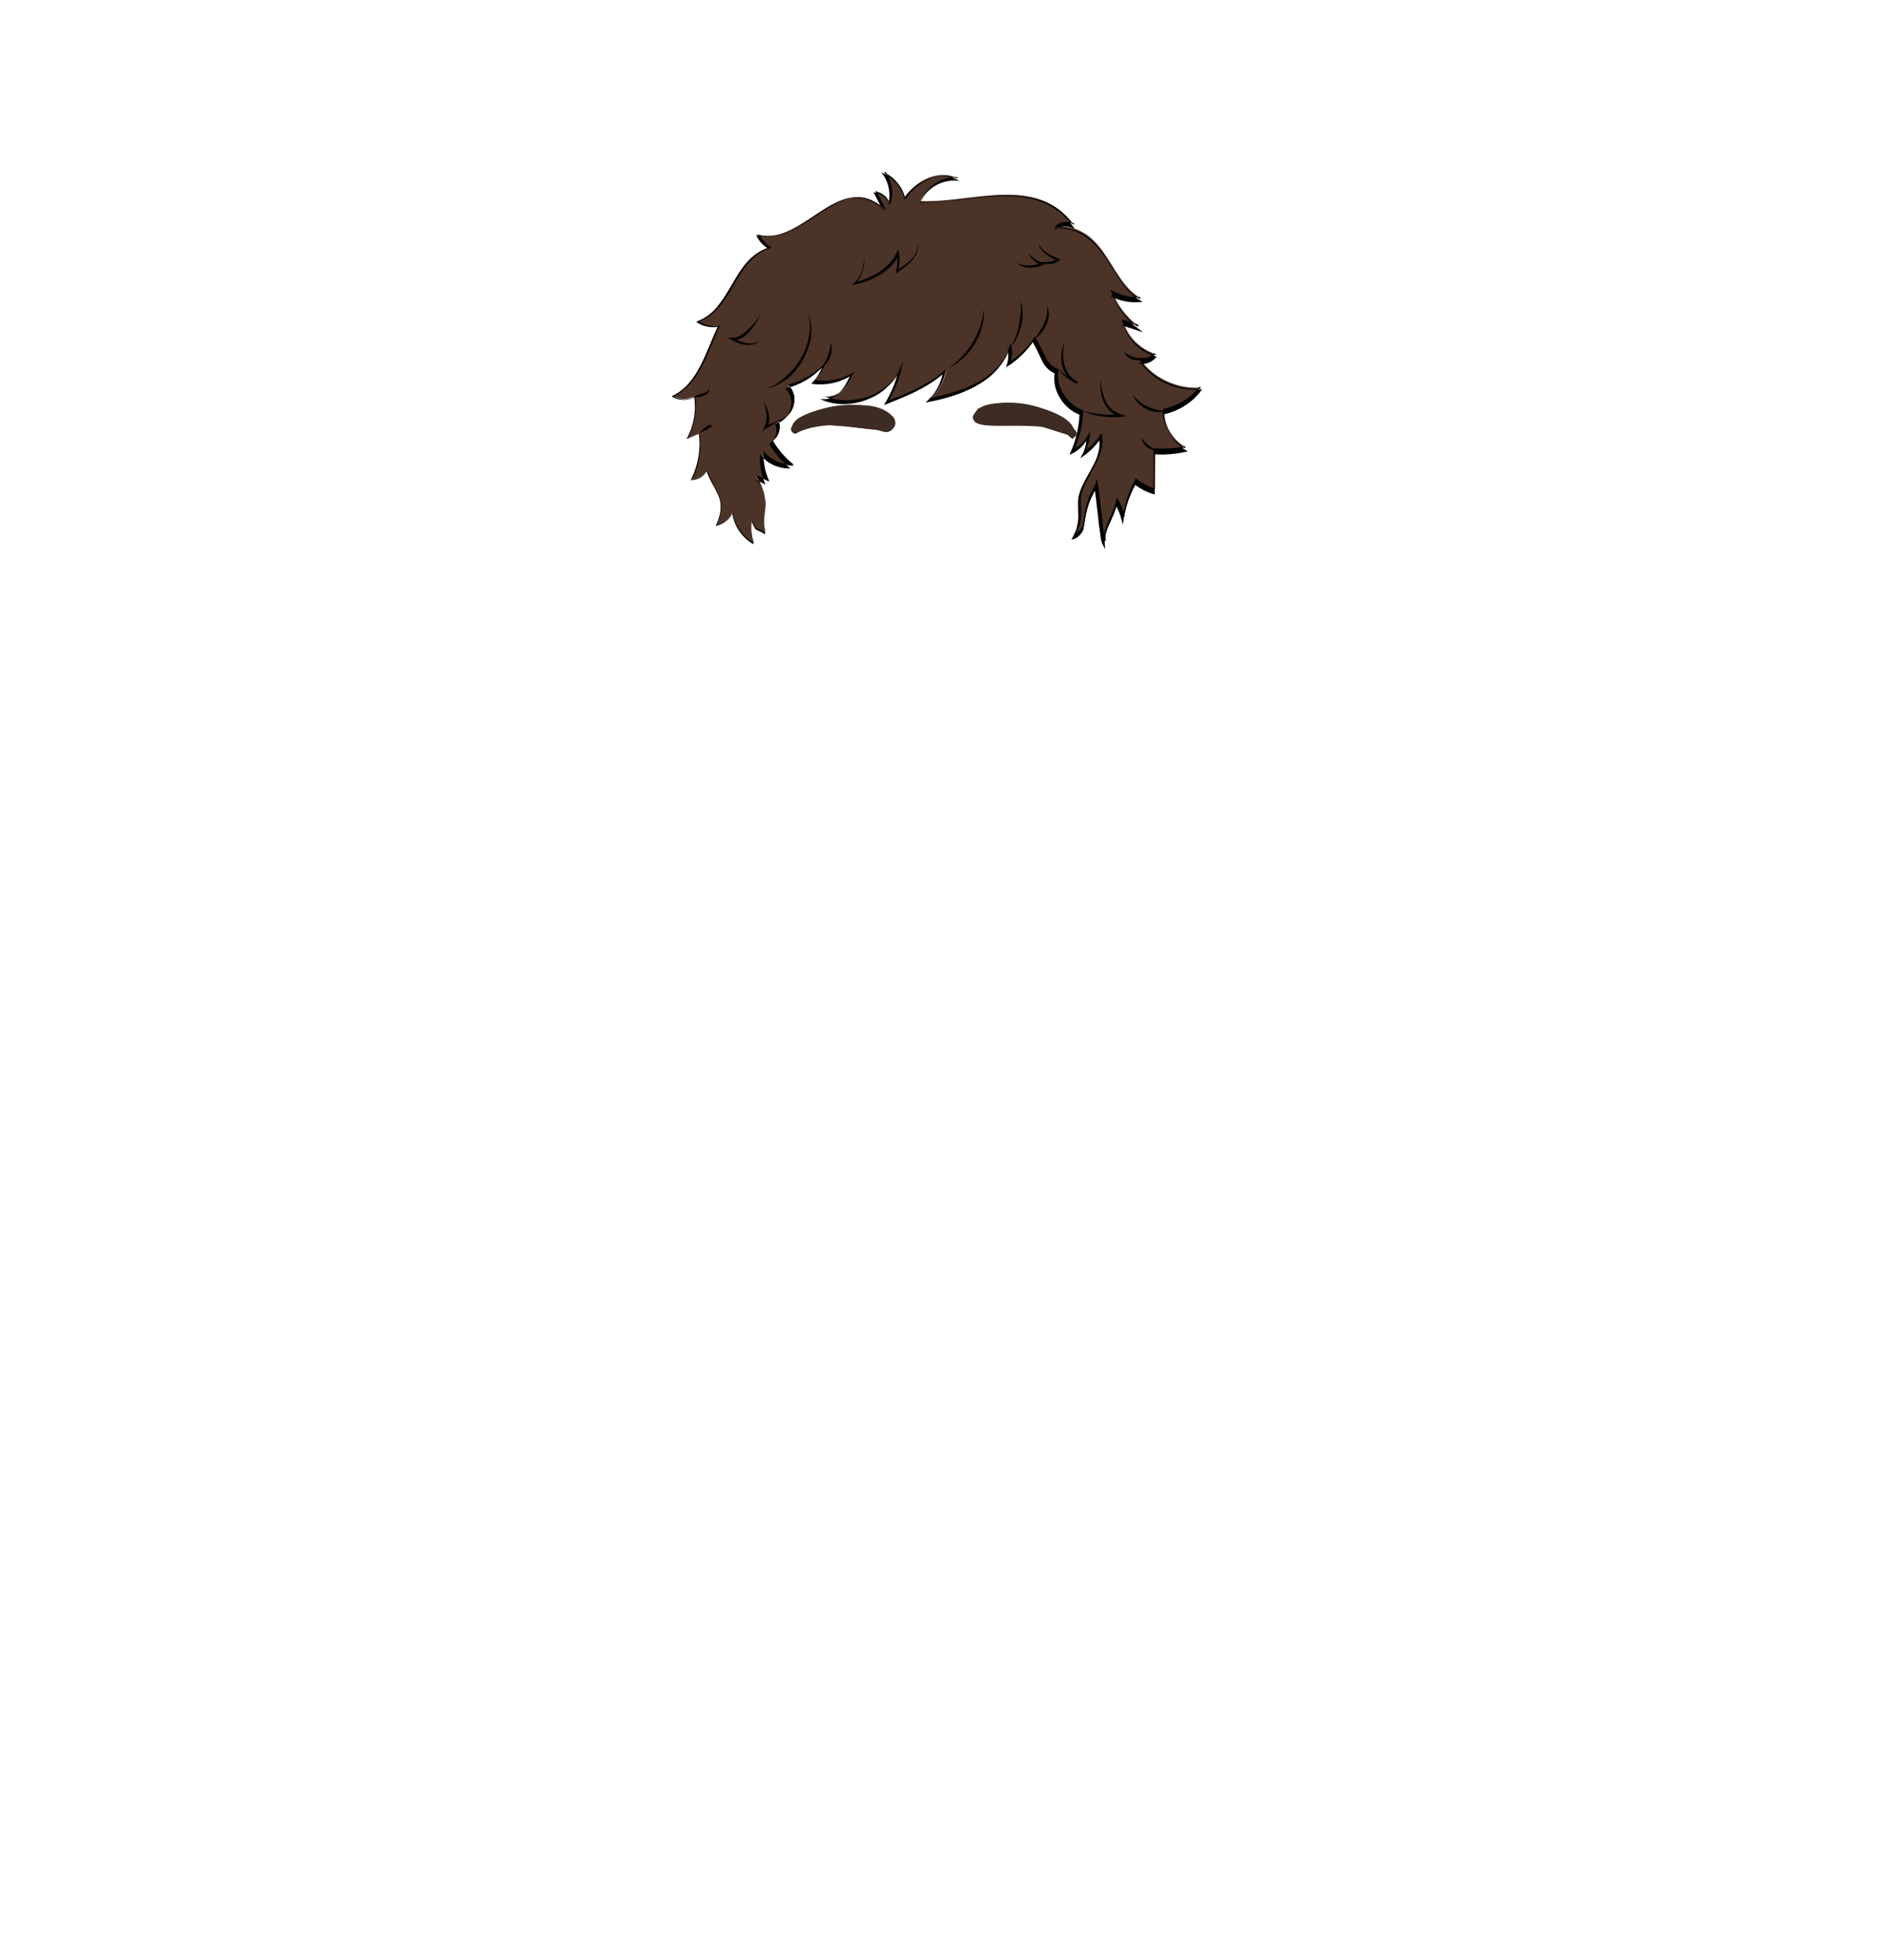 <?xml version="1.0" encoding="utf-8"?>
<!-- Generator: Adobe Illustrator 24.2.3, SVG Export Plug-In . SVG Version: 6.00 Build 0)  -->
<svg version="1.1" id="coiffure_x5F_1" xmlns="http://www.w3.org/2000/svg" xmlns:xlink="http://www.w3.org/1999/xlink" x="0px"
	 y="0px" viewBox="0 0 553 574" style="enable-background:new 0 0 553 574;" xml:space="preserve">
<style type="text/css">
	.st0{fill:#3D2C23;stroke:#3D2C23;stroke-width:0.75;stroke-miterlimit:10;}
	.st1{fill:#4C3327;}
	.st2{fill:#010201;}
</style>
<g>
	<g>
		<path class="st0" d="M261.2,122.3c5.1,8.2-20.8-2.5-27.9,4.2c-0.8,0.4-1.6-0.6-1.1-1.3C238.6,118.3,253.9,116.7,261.2,122.3z"/>
		<path class="st0" d="M232.9,126.6c-3.5-4.3,10.5-7.5,13.9-7.3c5.4-0.5,10.9-0.7,14.4,2.9c1.6,1.6-0.1,4.5-2.2,3.9
			C251.2,123.9,240.3,122.8,232.9,126.6z M251.7,119.2c-6.5,0.3-15,0.3-19.4,6c-0.5,0.7,0.2,1.5,1,1.2c6.6-6.5,32.8,3.9,27.8-4v0
			C258.8,119.9,255.3,119.2,251.7,119.2z"/>
	</g>
	<g>
		<path class="st0" d="M286.4,120.5c-5.9,7.6,21.1-0.1,27.2,7.2c0.8,0.5,1.7-0.4,1.2-1.2C309.2,119,294.3,115.8,286.4,120.5z"/>
		<path class="st0" d="M314.1,128c-7.4-7.6-33.7,0.3-27.8-7.5l0,0.1l0-0.1C290.8,115.3,317.2,120.4,314.1,128z M297.9,123.7
			c5.9-1.7,26.3,9.9,12.2-1.5C291,112,272.1,126.8,297.9,123.7z"/>
	</g>
</g>
<g>
	<path class="st1" d="M223.9,144.9c1,5.4-1,6.1,0.2,11.5c-3.1-2.1-2.5-0.4-3.9-3.8c-0.4,2.2-0.2,4.4,0.5,6.5c-3.4-2-5.7-5.4-6.1-9
		c-0.9,1.8-2.7,3.2-4.8,3.7c3.6-7.9-0.6-9.9-2.8-16.1c-0.8,1.5-2.6,2.6-4.4,2.7c2.1-4.2,3-9,2.3-13.6c-1.2,0.5-2.3,1-3.5,1.5
		c2.1-3.8,2.8-8.1,2.1-12.3c-1.9,1.1-4.6,1.1-6.4-0.1c7.8-3.8,10-13.4,13.5-20.6c-2.2,0.4-4.5-0.1-6.2-1.3
		c10.3-3.7,10.4-18.3,21-21.6c-1.5-0.9-2.7-2.2-3.5-3.7c13.4,3.6,23.8-19.3,37-7.7c-0.9-1.7-1.7-3.3-2.6-5c1.9,0.3,3.6,1.7,4.1,3.4
		c0.9-3,0.4-6.3-1.5-9c3.1,1.6,5.3,4.3,6.1,7.5c3.1-4.8,9.6-8.4,15.2-5.8c-4.6-0.2-9.2,2.7-10.6,6.8c14.9,0.6,34-7.8,44.7,6.7
		c-1.7-0.6-3.5-0.8-5,0.6c14.8-0.3,15.4,15.7,24.6,21c-2.8,0.2-5.7-0.4-8.1-1.7c1.4,3.8,4.1,7.3,7.5,9.9c-1.4-0.5-2.9-0.9-4.3-1.4
		c1.1,4.4,4.8,8.2,9.5,9.7c-1.1,1.1-2.8,1.7-4.5,1.5c3.6,5.4,10.7,8.8,17.7,8.3c-2.5,3.3-6.4,5.7-10.7,6.6
		c-0.1,4.3,2.3,8.6,6.3,10.9c-2.9,0.6-6,0.9-9,0.6c0,3.9,0,7.8,0,11.7c-1.9-0.5-3.7-1.5-5.4-2.9c-1.8,3.3-3,6.9-3.6,10.6
		c-0.4-1.6-1.1-3.2-1.9-4.7c-0.7,4.1-3.9,7.5-3.6,11.9c-1.1-1.9-2-14.7-2.5-16.7c-0.1,1.2-2.5,2.6-3.7,12c-0.2,1.2-1.6,2.7-2.8,2.9
		c2.2-3.9,1.8-6.2,1.8-9.7c-0.5-6.4,7.5-12.5,6.1-19.4c-1.3,1.9-3,3.7-4.9,5.1c0.9-1.6,1.4-3.4,1.3-5.2c-0.9,1.9-2.6,3.5-4.6,4.5
		c1.6-3.6,2.5-7.4,2.7-11.3c-5-1.9-8.1-7.1-7.3-12c-3.9-1.7-4.1-5.3-6.7-9.3c-1.9,2.9-4.4,5.3-7.4,7.2c0.6-1.6,0.7-3.4,0.3-5.1
		c-2.9,9.9-14.3,13.9-23.7,15.6c2.5-2.2,4.2-5.1,4.7-8.3c-4.7,4.2-10.9,6.7-16.9,9c2.1-3.5,3.6-7.3,4.4-11.2
		c-2.7,9-14.3,13.5-22.9,9.9c4.2,0.4,6.9-3.6,8.3-7c-3.3,2.1-7.5,2.9-11.4,2.3c1.4-1.4,2.5-3.1,3.1-4.9c-2.8,3-6.6,5.2-10.8,6.3
		c3.5,3.4,1.6,9.2-2.9,10.5c0.9,2,0.2,4.5-1.7,5.8c1.6,2.7,3.7,5.2,6.2,7.2c-3.5,0.2-7-1.5-8.9-4.2c-0.2,3,0.4,6.1,1.7,8.9
		c-1.3-0.6-2.6-1.3-4-1.9C222.4,141,223.5,143,223.9,144.9z"/>
	<g>
		<path class="st2" d="M223.9,144.9c0.2,1,0.3,1.9,0.3,2.9c0,1-0.1,1.9-0.3,2.9c-0.1,1-0.3,1.9-0.2,2.9c0,1,0.2,1.9,0.4,2.9l0,0l0,0
			c-0.4-0.3-0.8-0.5-1.2-0.7c-0.4-0.2-0.8-0.4-1.3-0.6c-0.4-0.2-0.6-0.7-0.8-1.1c-0.2-0.4-0.4-0.9-0.6-1.3l0,0
			c-0.4,2.2-0.2,4.4,0.5,6.5l0,0.1l0,0c-3.3-1.9-5.7-5.3-6.2-9.1l0.1,0c-0.9,1.9-2.8,3.2-4.8,3.7l-0.1,0l0-0.1
			c0.6-1.3,1.1-2.7,1.3-4.1c0.2-1.4,0.1-2.9-0.4-4.2c-0.5-1.3-1.2-2.6-1.9-3.8c-0.7-1.3-1.3-2.5-1.8-3.9l0.1,0
			c-0.8,1.6-2.6,2.7-4.5,2.7l-0.1,0l0-0.1c2.1-4.2,2.9-9,2.3-13.6l0.1,0.1l-3.5,1.5l-0.2,0.1l0.1-0.2c2-3.7,2.8-8.1,2.1-12.2
			l0.1,0.1c-2,1.1-4.6,1.1-6.5-0.1l-0.1-0.1l0.1-0.1c1.9-0.9,3.6-2.2,4.9-3.8c1.4-1.6,2.5-3.4,3.4-5.2c1.9-3.7,3.3-7.7,5.1-11.5
			l0.1,0.2c-2.2,0.4-4.5-0.1-6.3-1.3l-0.2-0.1l0.2-0.1c2.4-0.9,4.5-2.5,6.1-4.5c1.6-2,2.9-4.2,4.2-6.4c1.3-2.2,2.6-4.5,4.3-6.4
			c1.7-2,3.9-3.5,6.4-4.3l0,0.3c-1.5-0.9-2.7-2.2-3.5-3.8l-0.2-0.3l0.3,0.1c1.6,0.4,3.3,0.5,5,0.2c1.7-0.3,3.2-0.9,4.8-1.6
			c3-1.5,5.8-3.5,8.6-5.3c2.8-1.8,5.8-3.7,9.3-4.1c1.7-0.2,3.5-0.1,5.1,0.6c1.6,0.6,3.1,1.6,4.4,2.7l-0.3,0.2l-2.6-5l-0.2-0.3
			l0.4,0.1c1.9,0.3,3.7,1.6,4.3,3.5l-0.4,0c0.9-2.9,0.3-6.3-1.5-8.8l-0.5-0.7l0.7,0.4c3,1.5,5.4,4.3,6.2,7.6l-0.4-0.1
			c1.6-2.5,4-4.5,6.7-5.7c1.4-0.6,2.8-1,4.3-1c1.5-0.1,3,0.2,4.4,0.9l1.1,0.5l-1.2-0.1c-2.2-0.1-4.4,0.5-6.3,1.7
			c-1.9,1.2-3.4,2.9-4.1,5l-0.2-0.3c3.9,0.1,7.9-0.3,11.8-0.7c3.9-0.5,7.9-1,11.8-1.1c4-0.1,8,0.1,11.8,1.5c3.8,1.3,7.1,3.9,9.5,7.2
			l0.6,0.8l-0.9-0.3c-0.8-0.3-1.7-0.5-2.5-0.4c-0.8,0.1-1.6,0.4-2.2,1l-0.2-0.5c2.9,0,5.8,0.6,8.3,2.1c2.5,1.5,4.4,3.7,6.1,6
			c1.6,2.3,3,4.8,4.6,7.1c1.6,2.3,3.4,4.5,5.8,5.9l0.9,0.5l-1.1,0.1c-2.8,0.2-5.7-0.4-8.3-1.7l0.5-0.4c1.5,3.9,4.1,7.3,7.4,9.7
			l1.6,1.2l-1.9-0.6l-4.3-1.4l0.4-0.4c0.5,2.2,1.8,4.3,3.4,5.9c1.6,1.6,3.7,2.9,5.9,3.5l0.5,0.2l-0.4,0.4c-1.2,1.3-3,1.9-4.8,1.7
			l0.3-0.6c1.9,2.8,4.6,4.9,7.6,6.3c3,1.4,6.4,2,9.8,1.8l0.8-0.1l-0.5,0.7c-2.7,3.5-6.7,5.8-10.9,6.7l0.3-0.3
			c-0.1,2.1,0.5,4.3,1.6,6.1c1.1,1.8,2.7,3.4,4.5,4.5l0.8,0.5l-0.9,0.2c-3,0.6-6.1,0.9-9.1,0.6l0.4-0.3l-0.1,11.7l0,0.4l-0.4-0.1
			c-2-0.6-3.9-1.6-5.6-2.9l0.5-0.1c-1.8,3.2-3,6.8-3.6,10.5l-0.2,1.5l-0.4-1.5c-0.4-1.6-1.1-3.2-1.9-4.6l0.6-0.1
			c-0.4,2.1-1.4,4-2.2,5.9c-0.9,1.9-1.5,3.9-1.4,5.9l0.1,1.6l-0.7-1.4c-0.4-0.7-0.5-1.4-0.6-2.1c-0.1-0.7-0.2-1.4-0.3-2.1
			c-0.2-1.4-0.4-2.8-0.5-4.2l-0.5-4.2c-0.2-1.4-0.3-2.8-0.5-4.2l0.6,0c-0.1,0.5-0.3,0.8-0.5,1.1l-0.5,0.9c-0.3,0.6-0.6,1.2-0.9,1.9
			c-0.5,1.3-0.9,2.6-1.2,4c-0.3,1.4-0.5,2.7-0.7,4.1c-0.1,0.8-0.6,1.4-1.1,2c-0.5,0.5-1.1,1-1.9,1.2l-0.6,0.1l0.3-0.5
			c0.6-1.1,1.2-2.3,1.4-3.5c0.3-1.2,0.4-2.5,0.3-3.8c0-1.3-0.1-2.6,0-3.9c0.1-1.3,0.6-2.6,1.1-3.8c1.1-2.4,2.5-4.5,3.6-6.8
			c0.6-1.1,1-2.3,1.3-3.6c0.3-1.2,0.3-2.5,0.1-3.7l0.4,0.1c-1.3,2-3,3.7-5,5.1l-0.9,0.6l0.5-0.9c0.9-1.5,1.3-3.3,1.3-5.1l0.4,0.1
			c-1,2-2.7,3.7-4.7,4.6l-0.6,0.3l0.2-0.6c1.6-3.5,2.5-7.4,2.7-11.3l0.1,0.2c-2.4-0.9-4.5-2.7-5.8-4.9c-1.4-2.2-2-4.8-1.6-7.4
			l0.1,0.2c-0.9-0.4-1.8-1-2.4-1.7c-0.7-0.7-1.2-1.6-1.6-2.5c-0.9-1.8-1.6-3.6-2.7-5.2l0.3,0c-1.9,2.9-4.5,5.4-7.5,7.3l-0.5,0.3
			l0.2-0.5c0.6-1.6,0.7-3.4,0.3-5l0.3,0c-0.7,2.4-2,4.7-3.7,6.5c-1.7,1.9-3.8,3.3-5.9,4.5c-4.4,2.4-9.3,3.8-14.2,4.7l-0.5,0.1
			l0.4-0.4c2.4-2.1,4.1-5,4.6-8.2l0.2,0.1c-2.4,2.2-5.2,3.8-8.1,5.3c-2.9,1.4-5.9,2.6-8.9,3.8l-0.4,0.1l0.2-0.3
			c2.1-3.4,3.6-7.2,4.4-11.2l0.2,0.1c-0.7,2.2-1.9,4.3-3.6,5.9c-1.6,1.7-3.6,2.9-5.8,3.8c-4.3,1.8-9.3,2-13.6,0.2l-0.5-0.2l0.6,0
			c1,0.1,1.9-0.1,2.8-0.4c0.9-0.4,1.7-1,2.3-1.6c1.4-1.4,2.3-3.1,3.1-4.9l0.1,0.1c-3.4,2.1-7.5,2.9-11.4,2.3l-0.1,0l0.1-0.1
			c1.4-1.4,2.5-3.1,3.1-4.9l0.1,0.1c-2.9,3.1-6.7,5.3-10.9,6.3l0-0.1c0.8,0.8,1.4,1.8,1.6,2.8c0.3,1.1,0.2,2.2-0.1,3.3
			c-0.6,2.1-2.4,3.9-4.5,4.5l0-0.1c0.5,1,0.5,2.2,0.2,3.2c-0.3,1.1-1,2-1.9,2.6l0,0c1.6,2.8,3.7,5.2,6.2,7.2l0.1,0l-0.1,0
			c-3.4,0.1-6.9-1.4-8.9-4.2l0,0c-0.2,3,0.4,6.1,1.6,8.9l0,0l0,0l-4-1.9l0,0C222.3,140.9,223.5,142.8,223.9,144.9z M223.9,144.9
			c-0.4-2.1-1.6-4-2.6-5.9l0,0l0,0l4,1.9l0,0c-1.3-2.8-1.8-5.8-1.7-8.9l0-0.1l0,0c2,2.8,5.5,4.3,8.9,4.2l0,0c-2.5-2-4.6-4.4-6.2-7.2
			l0,0l0,0c0.9-0.6,1.5-1.6,1.9-2.6c0.3-1,0.3-2.2-0.2-3.2l0,0l0,0c2.1-0.6,3.8-2.3,4.4-4.4c0.3-1,0.4-2.2,0.1-3.2
			c-0.3-1.1-0.8-2-1.6-2.8l-0.1-0.1l0.1,0c4.1-1,7.9-3.2,10.8-6.3l0.2-0.2l-0.1,0.3c-0.6,1.9-1.7,3.6-3.1,5l0-0.1
			c3.9,0.6,8-0.2,11.3-2.3l0.2-0.1l-0.1,0.2c-0.8,1.8-1.7,3.5-3.1,4.9c-0.7,0.7-1.5,1.3-2.4,1.7c-0.9,0.4-1.9,0.5-2.9,0.5l0-0.2
			c4.3,1.8,9.2,1.5,13.5-0.2c2.1-0.9,4.1-2.2,5.7-3.8c1.6-1.6,2.9-3.6,3.5-5.8l0.2,0.1c-0.8,4-2.3,7.8-4.4,11.3l-0.2-0.2
			c3-1.2,6-2.3,8.8-3.8c2.9-1.4,5.6-3.1,8-5.2l0.3-0.3l-0.1,0.4c-0.5,3.2-2.2,6.2-4.7,8.4l-0.1-0.3c4.9-0.9,9.7-2.3,14.1-4.6
			c2.2-1.2,4.2-2.7,5.9-4.5c1.7-1.8,2.9-4,3.6-6.4l0.2-0.6l0.2,0.6c0.4,1.7,0.3,3.6-0.3,5.2l-0.3-0.2c2.9-1.9,5.4-4.3,7.3-7.2
			l0.2-0.2l0.2,0.2c1.1,1.7,1.8,3.5,2.7,5.2c0.4,0.9,0.9,1.7,1.6,2.4c0.6,0.7,1.4,1.2,2.3,1.6l0.1,0.1l0,0.2c-0.4,2.5,0.2,5,1.6,7.1
			c1.3,2.1,3.3,3.8,5.6,4.7l0.1,0.1l0,0.2c-0.2,3.9-1.1,7.8-2.7,11.4l-0.3-0.3c1.9-0.9,3.6-2.5,4.5-4.4l0.4-0.9l0,1
			c0,1.8-0.5,3.7-1.4,5.3l-0.3-0.3c1.9-1.4,3.6-3.1,4.9-5l0.3-0.5l0.1,0.6c0.2,1.3,0.2,2.6-0.1,3.9c-0.3,1.3-0.8,2.5-1.3,3.7
			c-1.1,2.3-2.5,4.5-3.6,6.8c-0.5,1.2-1,2.4-1.1,3.6c-0.1,1.2,0,2.5,0,3.8c0,1.3,0,2.6-0.3,3.9c-0.3,1.3-0.9,2.5-1.5,3.6l-0.3-0.4
			c0.6-0.1,1.2-0.5,1.6-1c0.5-0.5,0.8-1.1,1-1.7c0.2-1.4,0.4-2.8,0.7-4.2c0.3-1.4,0.7-2.8,1.2-4.1c0.3-0.7,0.6-1.3,0.9-1.9
			c0.3-0.6,0.8-1.3,0.9-1.8l0.3-1.4l0.3,1.4c0.3,1.4,0.4,2.8,0.6,4.2l0.5,4.2c0.2,1.4,0.3,2.8,0.5,4.2c0.1,0.7,0.2,1.4,0.3,2.1
			c0.2,0.7,0.3,1.4,0.6,1.9l-0.6,0.2c-0.1-1.1,0-2.2,0.3-3.2c0.3-1,0.7-2,1.1-3c0.9-1.9,1.8-3.8,2.2-5.8l0.1-0.9l0.4,0.8
			c0.9,1.5,1.5,3.1,2,4.8l-0.6,0c0.6-3.7,1.8-7.4,3.6-10.7l0.2-0.3l0.3,0.2c1.6,1.2,3.4,2.2,5.3,2.8l-0.4,0.3l0-11.7l0-0.4l0.4,0
			c3,0.2,6,0,8.9-0.6l-0.1,0.6c-2-1.1-3.6-2.8-4.8-4.7c-1.2-1.9-1.8-4.2-1.7-6.5l0-0.3l0.3-0.1c4.1-0.9,7.9-3.1,10.5-6.5l0.3,0.6
			c-3.5,0.3-7-0.4-10.1-1.9c-3.1-1.4-6-3.7-7.9-6.6l-0.4-0.6l0.8,0.1c1.5,0.2,3.1-0.3,4.2-1.4l0.2,0.6c-2.3-0.7-4.4-2-6.2-3.7
			c-1.7-1.7-3-3.9-3.6-6.2l-0.1-0.6l0.6,0.2l4.3,1.4l-0.3,0.6c-3.4-2.5-6.1-6-7.6-10l-0.3-0.8l0.8,0.4c2.4,1.3,5.2,1.8,7.9,1.7
			l-0.1,0.6c-2.5-1.5-4.4-3.7-6-6.1c-1.6-2.3-3-4.8-4.6-7.1c-1.6-2.3-3.5-4.4-5.9-5.8c-2.4-1.4-5.2-2-7.9-2l-0.7,0l0.5-0.5
			c0.7-0.7,1.6-1.1,2.6-1.1c1-0.1,1.9,0.1,2.8,0.4l-0.3,0.4c-2.3-3.2-5.5-5.7-9.2-7c-3.7-1.3-7.7-1.6-11.6-1.5
			c-3.9,0.1-7.9,0.6-11.8,1.1c-3.9,0.5-7.9,0.9-11.9,0.7l-0.3,0l0.1-0.3c0.7-2.2,2.4-4,4.3-5.2c1.9-1.2,4.2-1.8,6.5-1.7l-0.1,0.4
			c-1.3-0.6-2.7-0.9-4.2-0.8c-1.4,0.1-2.9,0.4-4.2,1c-2.6,1.2-4.9,3.1-6.5,5.5l-0.3,0.4l-0.1-0.5c-0.8-3.2-3.1-5.9-6-7.3l0.3-0.3
			c1.8,2.6,2.4,6.1,1.5,9.1l-0.2,0.6l-0.2-0.6c-0.5-1.7-2.2-3-4-3.2l0.2-0.3l2.5,5l0.4,0.8l-0.7-0.6c-1.3-1.1-2.7-2-4.2-2.6
			c-1.6-0.6-3.3-0.8-4.9-0.5c-3.3,0.5-6.3,2.3-9.1,4.1c-2.8,1.8-5.6,3.8-8.7,5.3c-1.5,0.7-3.1,1.4-4.8,1.6c-1.7,0.3-3.4,0.2-5.1-0.2
			l0.2-0.2c0.8,1.5,2,2.8,3.4,3.7l0.3,0.2l-0.3,0.1c-2.4,0.8-4.6,2.3-6.3,4.2c-1.7,1.9-3,4.2-4.3,6.4c-1.3,2.2-2.6,4.5-4.3,6.5
			c-1.6,2-3.8,3.7-6.2,4.5l0-0.2c1.8,1.2,4,1.7,6.1,1.3l0.2,0l-0.1,0.2c-1.8,3.8-3.2,7.8-5.1,11.5c-1,1.9-2.1,3.7-3.5,5.3
			c-1.4,1.6-3.1,3-5,3.9l0-0.2c1.9,1.2,4.4,1.2,6.3,0.1l0.1-0.1l0,0.1c0.7,4.2-0.1,8.6-2.1,12.3l-0.1-0.1l3.5-1.5l0.1,0l0,0.1
			c0.6,4.6-0.2,9.5-2.3,13.6l-0.1-0.1c1.8-0.1,3.5-1.1,4.4-2.7l0.1-0.1l0,0.1c0.5,1.3,1.1,2.6,1.8,3.9c0.7,1.3,1.4,2.5,1.9,3.9
			c0.5,1.4,0.6,2.8,0.4,4.2c-0.2,1.4-0.7,2.8-1.3,4.1l0-0.1c2-0.5,3.9-1.8,4.8-3.7l0-0.1l0,0.1c0.4,3.8,2.9,7.1,6.1,9l0,0
			c-0.7-2.1-0.9-4.4-0.5-6.5l0-0.1l0,0c0.2,0.4,0.4,0.9,0.6,1.3c0.2,0.4,0.4,0.9,0.8,1.1c0.4,0.2,0.9,0.4,1.3,0.6
			c0.4,0.2,0.8,0.5,1.2,0.7l0,0c-0.2-0.9-0.3-1.9-0.4-2.9c0-1,0.1-1.9,0.2-2.9c0.1-1,0.3-1.9,0.3-2.9
			C224.2,146.8,224.1,145.9,223.9,144.9z"/>
	</g>
</g>
<g>
	<path class="st2" d="M222.8,92.3c-0.9,1.6-1.9,3.3-3.2,4.7c-0.6,0.7-1.4,1.4-2.2,1.9c-0.9,0.5-1.9,0.8-2.9,0.8l0.2-0.7
		c1.2,0.7,2.6,1.2,4,1.5c0.7,0.1,1.4,0.1,2.1,0c0.7-0.1,1.4-0.4,1.9-0.9c-0.5,0.6-1.1,1-1.9,1.2c-0.7,0.2-1.5,0.3-2.2,0.2
		c-1.5-0.1-2.9-0.7-4.3-1.4l-1.3-0.7l1.5,0c1.8,0,3.4-1.1,4.6-2.4C220.5,95.3,221.6,93.8,222.8,92.3z"/>
</g>
<g>
	<path class="st2" d="M253.3,75.4c-0.1,1.4-0.3,2.8-0.7,4.1c-0.4,1.4-1.1,2.7-2.2,3.6l-0.2-0.4c2.5-0.6,5-1.6,7.2-3
		c2.2-1.4,4.1-3.3,5.2-5.6l0.5-1l0.2,1.1c0.3,1.8,0.2,3.6-0.3,5.3l-0.4-0.3c1.5-0.9,3-1.9,4.2-3.1c0.6-0.6,1.1-1.3,1.5-2.2
		c0.3-0.8,0.5-1.7,0.4-2.6c0.2,0.9,0.2,1.8-0.2,2.7c-0.3,0.9-0.8,1.6-1.4,2.3c-1.2,1.4-2.7,2.4-4.2,3.4l-0.6,0.4l0.2-0.7
		c0.4-1.6,0.5-3.4,0.2-5l0.7,0.1c-1.2,2.5-3.2,4.5-5.5,5.9c-2.3,1.4-4.8,2.4-7.5,2.9l-1,0.2l0.8-0.6c1-0.9,1.7-2.1,2.2-3.4
		C252.8,78.2,253,76.8,253.3,75.4z"/>
</g>
<g>
	<path class="st2" d="M304.1,71.2c0.3,0.6,0.6,1.1,1.1,1.6c0.4,0.5,0.9,0.8,1.4,1.2c1,0.7,2.2,1.2,3.4,1.7l0.6,0.3l-0.5,0.4
		c-1,0.8-2.2,1-3.3,0.9c-1.1,0-2.2-0.3-3.2-0.7c1.1,0.2,2.2,0.2,3.2,0.1c1-0.1,2.1-0.3,2.8-1l0.1,0.6c-1.2-0.5-2.4-1.1-3.4-1.9
		c-0.5-0.4-1-0.9-1.4-1.4C304.5,72.4,304.2,71.8,304.1,71.2z"/>
</g>
<g>
	<path class="st2" d="M301.1,74.2c1.3,1.2,2.7,2.2,4.2,2.8l0.8,0.4l-0.8,0.3c-1.2,0.5-2.5,0.8-3.9,0.7c-1.3,0-2.7-0.5-3.6-1.5
		c1.1,0.7,2.4,0.9,3.6,0.9c1.2-0.1,2.5-0.3,3.6-0.7l0,0.7C303.4,76.9,302,75.7,301.1,74.2z"/>
</g>
<g>
	<path class="st2" d="M317,120.3c1.8,0.5,3.6,0.8,5.5,1c1.8,0.2,3.7,0.2,5.5,0l-0.1,0.7c-1.1-0.3-2.1-0.9-2.9-1.7
		c-0.8-0.8-1.4-1.8-1.8-2.8c-0.8-2.1-1-4.3-0.9-6.4c0.2,2.1,0.6,4.3,1.5,6.2c0.4,1,1,1.8,1.8,2.5c0.7,0.7,1.7,1.2,2.6,1.5l1.9,0.6
		l-2,0.2c-1.9,0.2-3.8,0.1-5.7-0.2C320.5,121.6,318.7,121.1,317,120.3z"/>
</g>
<g>
	<path class="st2" d="M341.6,120.4c-1.9,0.6-4,0.3-5.8-0.6c-1.8-0.9-3.4-2.3-4-4.2c1.2,1.6,2.7,2.7,4.4,3.5
		C337.8,119.9,339.7,120.3,341.6,120.4z"/>
</g>
<g>
	<path class="st2" d="M339.2,131.8c-1.1,0.2-2.3-0.1-3.2-0.8c-0.9-0.7-1.6-1.8-1.6-2.9c0.5,1,1.2,1.7,2,2.3
		C337.2,131,338.1,131.5,339.2,131.8z"/>
</g>
<g>
	<path class="st2" d="M334.5,105.2c-0.9,0.4-2.1,0.4-3,0c-1-0.4-1.8-1.1-2.2-2.1c0.8,0.6,1.6,1.1,2.5,1.4
		C332.6,104.8,333.5,105,334.5,105.2z"/>
</g>
<g>
	<path class="st2" d="M302.8,99.5c1.1-1.5,2.2-3,3-4.7c0.8-1.7,1.1-3.5,0.8-5.4c0.4,0.9,0.6,1.8,0.6,2.8c0,1-0.3,2-0.7,2.8
		C305.7,96.9,304.4,98.4,302.8,99.5z"/>
</g>
<g>
	<path class="st2" d="M311.8,100.3c-0.2,1.1-0.4,2.2-0.4,3.3c0,1.1,0.1,2.2,0.4,3.3c0.3,1,0.8,2,1.4,2.9c0.7,0.8,1.5,1.5,2.5,2
		l-0.3,0.6c-1.1-0.5-2.2-1.2-3.2-2c-1-0.8-1.8-1.7-2.5-2.7c0.9,0.9,1.8,1.7,2.8,2.4c1,0.7,2.1,1.2,3.2,1.7l-0.3,0.6
		c-1.1-0.5-2-1.2-2.8-2.2c-0.7-0.9-1.2-2-1.5-3.2c-0.3-1.1-0.3-2.3-0.2-3.4C311,102.5,311.3,101.4,311.8,100.3z"/>
</g>
<g>
	<path class="st2" d="M299,88.2c0.7,2.2,0.7,4.6,0.2,6.9c-0.5,2.3-1.5,4.5-2.9,6.3c1-2.1,1.8-4.2,2.2-6.4
		C298.9,92.7,299.1,90.5,299,88.2z"/>
</g>
<g>
	<path class="st2" d="M288.1,90.6c0.2,1.7,0,3.5-0.5,5.2c-0.4,1.7-1.2,3.3-2.1,4.9c-0.9,1.5-2,2.9-3.3,4.1c-1.3,1.2-2.7,2.2-4.3,3
		c1.4-1,2.7-2.1,3.9-3.4c1.2-1.3,2.2-2.6,3.1-4.1c0.9-1.5,1.6-3,2.2-4.6C287.6,94,288,92.4,288.1,90.6z"/>
</g>
<g>
	<path class="st2" d="M240.6,107.7c0.8-1.1,1.4-2.2,1.9-3.5c0.5-1.2,0.7-2.5,0.8-3.8c0.5,1.3,0.4,2.8-0.1,4.1
		C242.6,105.8,241.8,107,240.6,107.7z"/>
</g>
<g>
	<path class="st2" d="M224,114c2.2-0.7,4.2-2,6-3.5c1.7-1.5,3.2-3.3,4.4-5.3c1.2-2,2.1-4.1,2.5-6.4c0.5-2.3,0.5-4.6-0.2-6.9
		c1,2.2,1.1,4.6,0.8,7c-0.4,2.4-1.3,4.6-2.4,6.7c-1.2,2-2.8,3.9-4.6,5.4C228.5,112.4,226.4,113.5,224,114z"/>
</g>
<g>
	<path class="st2" d="M228.5,123c-1.3,0.9-2.7,1.7-4.1,2.5l-1.1,0.6l0.6-1.1c0.6-1.1,0.7-2.3,0.6-3.6c-0.1-1.3-0.5-2.5-0.8-3.8
		c0.6,1.1,1.2,2.4,1.5,3.7c0.1,0.7,0.2,1.4,0.1,2.1c-0.1,0.7-0.3,1.4-0.7,2l-0.5-0.5C225.5,124.2,226.9,123.6,228.5,123z"/>
</g>
<g>
	<g>
		<path class="st2" d="M205,126.8c0.3-0.5,0.8-1,1.3-1.4c0.2-0.2,0.5-0.4,0.7-0.5l0.3-0.3l0.2-0.1l0.1-0.1l0,0l0,0l0,0l0,0
			c0,0-0.1,0.1-0.1,0.2c0,0,0,0,0,0.2c0,0.1,0.1,0.2,0.2,0.2c0.1,0.1,0.2,0.1,0.3,0.1l0.1,0l0,0l0,0l0,0l-0.1,0.1l-0.2,0.1l-0.4,0.3
			c-0.3,0.2-0.5,0.3-0.8,0.5C206.1,126.2,205.6,126.5,205,126.8z M205,126.8c0.4-0.5,0.8-0.9,1.3-1.3c0.2-0.2,0.5-0.4,0.7-0.6
			l0.4-0.3l0.2-0.1l0.1-0.1l0.1,0l0,0l0.1,0l0,0c0,0-0.1,0,0.1,0c0.1,0,0.2,0,0.3,0.1c0.1,0.1,0.1,0.2,0.2,0.2c0,0.1,0,0.1,0,0.2
			c0,0.1,0,0.1-0.1,0.2l0,0l0,0l0,0l-0.1,0L208,125l-0.2,0.1c-0.1,0.1-0.3,0.2-0.4,0.3c-0.3,0.2-0.5,0.3-0.8,0.5
			C206,126.2,205.5,126.4,205,126.8z"/>
	</g>
</g>
<g>
	<path class="st2" d="M202.9,116.4c0.8-0.6,1.8-0.8,2.7-1.1c0.9-0.3,1.7-0.6,2.2-1.5c0.1,0.5-0.2,1.1-0.6,1.4
		c-0.4,0.4-0.9,0.6-1.4,0.8C204.9,116.3,203.9,116.3,202.9,116.4z"/>
</g>
</svg>
